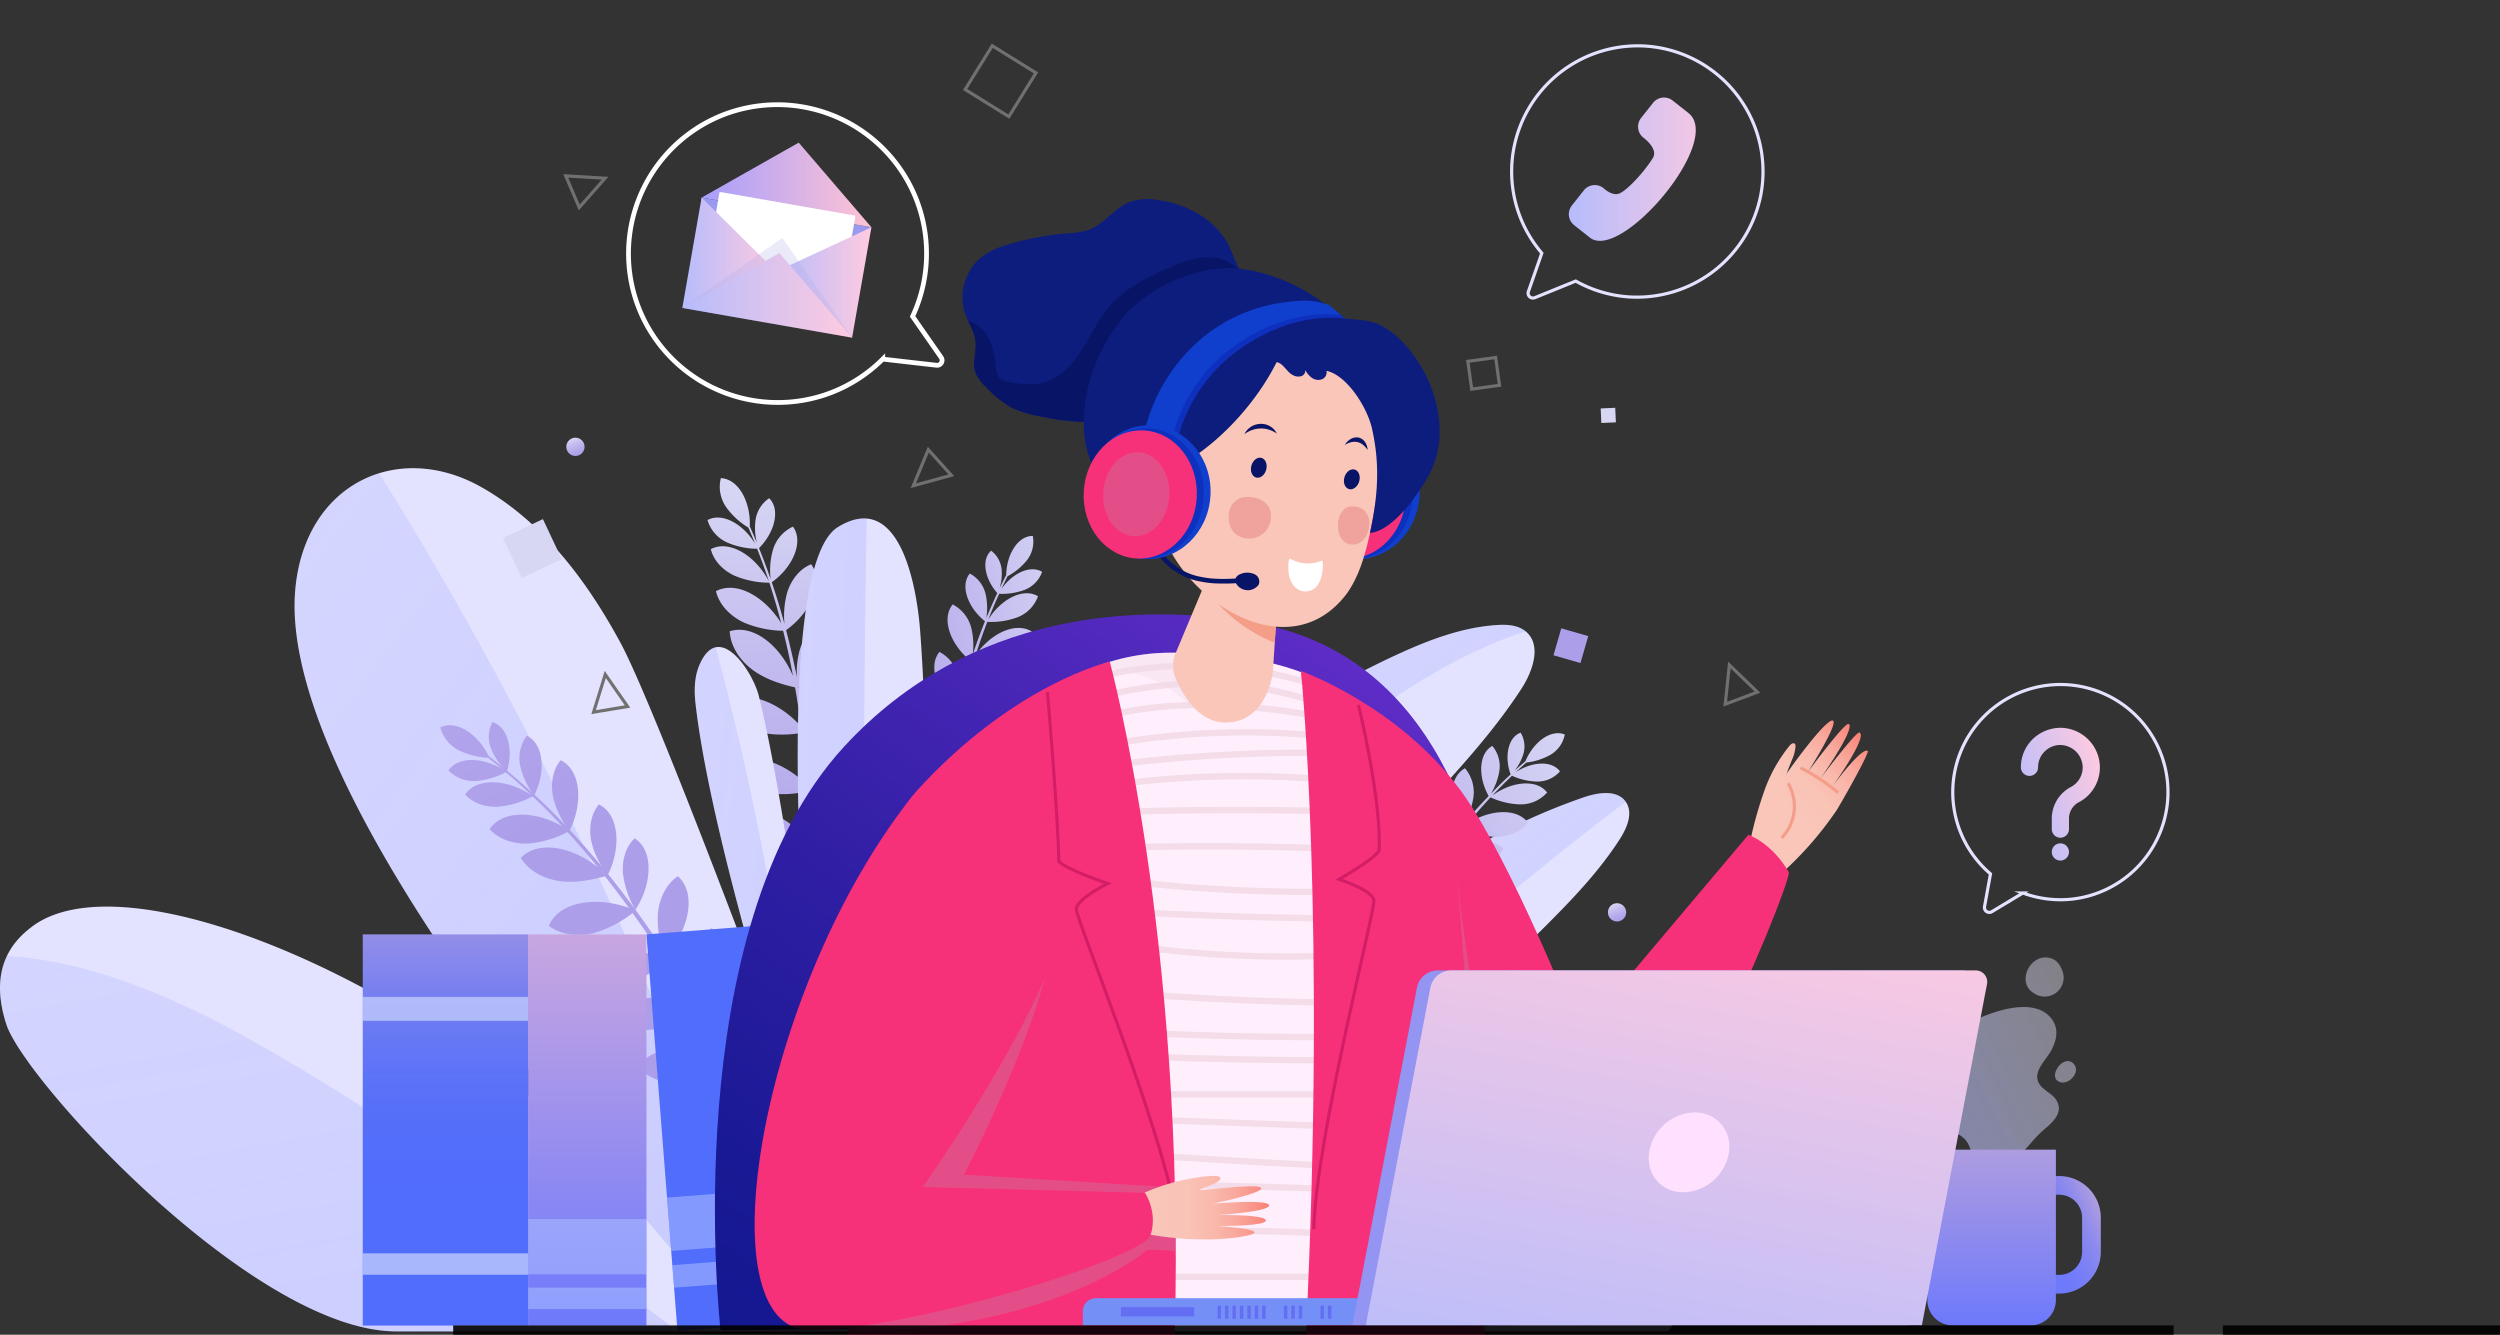 <svg xmlns="http://www.w3.org/2000/svg" xmlns:xlink="http://www.w3.org/1999/xlink" width="788.263" height="420.858" viewBox="0 0 788.263 420.858">
    <rect x="0" y="0" width="788.263" height="420.858" fill="#333333" stroke="none"/>
    <defs>
        <linearGradient id="linear-gradient" x1=".5" x2=".5" y1="1" gradientUnits="objectBoundingBox">
            <stop offset="0" stop-color="#ad9eea"/>
            <stop offset=".25" stop-color="#b3a6eb"/>
            <stop offset=".645" stop-color="#c3bcef"/>
            <stop offset="1" stop-color="#d7d7f4"/>
        </linearGradient>
        <linearGradient id="linear-gradient-2" x1=".898" x2=".044" y1=".997" y2=".022" gradientUnits="objectBoundingBox">
            <stop offset="0" stop-color="#5b6dff" stop-opacity=".2"/>
            <stop offset="1" stop-color="#5b6dff" stop-opacity=".102"/>
        </linearGradient>
        <linearGradient id="linear-gradient-3" x1="1.544" x2="-.388" y1=".896" y2=".037" xlink:href="#linear-gradient-2"/>
        <linearGradient id="linear-gradient-4" x1="2.231" x2="-.892" y1=".872" y2=".054" xlink:href="#linear-gradient-2"/>
        <linearGradient id="linear-gradient-5" x1=".894" x2=".02" y1=".792" y2=".171" xlink:href="#linear-gradient-2"/>
        <linearGradient id="linear-gradient-6" x1=".702" x2=".296" y1=".736" y2=".211" xlink:href="#linear-gradient-2"/>
        <linearGradient id="linear-gradient-7" x1=".624" x2=".326" y1=".7" y2=".24" xlink:href="#linear-gradient-2"/>
        <linearGradient id="linear-gradient-8" x1=".671" x2=".239" y1="1.207" y2="-.237" xlink:href="#linear-gradient-2"/>
        <linearGradient id="linear-gradient-9" x1=".427" x2="-.379" y1=".206" y2="-1.392" xlink:href="#linear-gradient"/>
        <linearGradient id="linear-gradient-10" x1="-.103" x2="1.077" y1=".917" y2=".061" xlink:href="#linear-gradient"/>
        <linearGradient id="linear-gradient-11" x1="-.098" x2="1.232" y1=".92" y2=".063" xlink:href="#linear-gradient"/>
        <linearGradient id="linear-gradient-12" x1="7.048" x2="6.022" y1="-.772" y2=".201" xlink:href="#linear-gradient"/>
        <linearGradient id="linear-gradient-13" x1="-4.116" x2="-5.141" y1="-49.828" y2="-48.855" xlink:href="#linear-gradient"/>
        <linearGradient id="linear-gradient-14" x1="28.024" x2="26.999" y1="62.822" y2="63.795" xlink:href="#linear-gradient"/>
        <linearGradient id="linear-gradient-15" x1=".688" x2=".312" y1=".963" y2=".037" xlink:href="#linear-gradient"/>
        <linearGradient id="linear-gradient-18" x2="1" y1=".5" y2=".5" gradientUnits="objectBoundingBox">
            <stop offset="0" stop-color="#b6bcfc"/>
            <stop offset="1" stop-color="#ffcae0"/>
        </linearGradient>
        <linearGradient id="linear-gradient-19" x1=".017" x2=".982" y1=".739" y2=".165" xlink:href="#linear-gradient-18"/>
        <linearGradient id="linear-gradient-20" x2="1" y1=".5" y2=".5" gradientUnits="objectBoundingBox">
            <stop offset="0" stop-color="#a79efc"/>
            <stop offset="1" stop-color="#ffc3d4"/>
        </linearGradient>
        <linearGradient id="linear-gradient-24" x1="4.557" x2="4.557" y1="-.057" y2="-1.04" gradientUnits="objectBoundingBox">
            <stop offset=".337" stop-color="#516dfc"/>
            <stop offset=".512" stop-color="#546efa"/>
            <stop offset=".669" stop-color="#5f74f7"/>
            <stop offset=".818" stop-color="#717df2"/>
            <stop offset=".963" stop-color="#8b8aea"/>
            <stop offset="1" stop-color="#938ee8"/>
        </linearGradient>
        <linearGradient id="linear-gradient-25" x1=".5" x2=".5" y1="1" gradientUnits="objectBoundingBox">
            <stop offset="0" stop-color="#6d79fc"/>
            <stop offset="1" stop-color="#c8a6e0"/>
        </linearGradient>
        <linearGradient id="linear-gradient-26" x1=".5" x2=".5" y1="1" y2="0" xlink:href="#linear-gradient-24"/>
        <linearGradient id="linear-gradient-27" x1=".103" x2=".927" y1="1.106" y2=".193" gradientUnits="objectBoundingBox">
            <stop offset="0" stop-color="#12178f"/>
            <stop offset=".194" stop-color="#1a1995"/>
            <stop offset=".502" stop-color="#311fa5"/>
            <stop offset=".881" stop-color="#552ac0"/>
            <stop offset="1" stop-color="#632eca"/>
        </linearGradient>
        <linearGradient id="linear-gradient-28" x1=".102" x2=".846" y1=".966" y2=".025" gradientUnits="objectBoundingBox">
            <stop offset=".393" stop-color="#f9c6b9"/>
            <stop offset=".575" stop-color="#f9c3b6"/>
            <stop offset=".706" stop-color="#f9b9ac"/>
            <stop offset=".822" stop-color="#f9a99d"/>
            <stop offset=".928" stop-color="#f99387"/>
            <stop offset="1" stop-color="#f98074"/>
        </linearGradient>
        <linearGradient id="linear-gradient-29" x1=".214" x2="1.421" y1=".851" y2=".05" xlink:href="#linear-gradient-28"/>
        <linearGradient id="linear-gradient-30" x2="1" y1=".5" y2=".5" gradientUnits="objectBoundingBox">
            <stop offset=".184" stop-color="#f9c6b9"/>
            <stop offset=".428" stop-color="#f9c3b6"/>
            <stop offset=".605" stop-color="#f9b9ac"/>
            <stop offset=".761" stop-color="#f9a99d"/>
            <stop offset=".903" stop-color="#f99387"/>
            <stop offset="1" stop-color="#f98074"/>
        </linearGradient>
        <linearGradient id="linear-gradient-31" x1="29.438" x2="31.456" y1="22.779" y2="23.649" gradientUnits="objectBoundingBox">
            <stop offset=".133" stop-color="#f9c6b9"/>
            <stop offset=".338" stop-color="#f9c1b4"/>
            <stop offset=".547" stop-color="#f9b5a8"/>
            <stop offset=".757" stop-color="#f9a194"/>
            <stop offset=".967" stop-color="#f98579"/>
            <stop offset="1" stop-color="#f98074"/>
        </linearGradient>
        <linearGradient id="linear-gradient-32" x1=".117" x2="1.083" y1=".837" y2=".17" gradientUnits="objectBoundingBox">
            <stop offset="0" stop-color="#babeff" stop-opacity=".6"/>
            <stop offset="1" stop-color="#f6f3ff" stop-opacity=".4"/>
        </linearGradient>
        <linearGradient id="linear-gradient-33" x1="-.189" x2=".887" y1=".87" y2=".13" gradientUnits="objectBoundingBox">
            <stop offset=".337" stop-color="#6d79fc"/>
            <stop offset=".513" stop-color="#707afa"/>
            <stop offset=".671" stop-color="#7b80f5"/>
            <stop offset=".822" stop-color="#8d8aed"/>
            <stop offset=".967" stop-color="#a798e2"/>
            <stop offset="1" stop-color="#ae9ce0"/>
        </linearGradient>
        <linearGradient id="linear-gradient-34" x1=".5" x2=".5" y1="1" gradientUnits="objectBoundingBox">
            <stop offset="0" stop-color="#6d79fc"/>
            <stop offset="1" stop-color="#ae9ce0"/>
        </linearGradient>
        <linearGradient id="linear-gradient-35" x1=".256" x2=".75" y1="1.259" y2="-.239" xlink:href="#linear-gradient-18"/>
        <clipPath id="clip-path">
            <path id="Path_1536" fill="none" d="M-544.135 919.952a51.216 51.216 0 0 0 4.367-7.063c6.276-12.388 6.869-26.869 5.861-40.719a196.813 196.813 0 0 0-9.232-46.884c-1.859-5.678-4.491-11.839-9.969-14.221-4.195-1.823-9.025-.938-13.465.161a166.666 166.666 0 0 0-50.627 21.966c13.875-26.536 41.537-43.241 57.745-68.419 2.293-3.563 4.328-8.322 1.906-11.8-2.729-3.914-8.695-2.974-13.211-1.434a192.822 192.822 0 0 0-96.694 73.9c9.95-43.551 52.633-70.635 76.983-108.088 3.621-5.571 6.5-13.835 1.4-18.09-2.494-2.081-6.041-2.246-9.282-2.024-11.148.762-21.783 4.888-31.921 9.587a273.819 273.819 0 0 0-96.37 74.732c6.6-18.841 24.878-31.46 32.782-49.794 2.007-4.656 2.785-11.137-1.5-13.854-2.562-1.625-5.889-1.112-8.836-.389-39.773 9.751-72.542 79.85-72.542 79.85s-.87-67.148-3.333-98.7c-.991-12.715-6.127-44.522-25.925-32.3-21.04 12.993-9.477 144.747-9.477 144.747s-8.032-62.105-15.474-91.66c-1.878-7.46-12.593-24.068-18.733-9.521-1.586 3.761-1.639 8.012-1.183 12.062 3.966 35.316 22.205 95.089 22.205 95.089s-35.378-94.9-45.912-114.349-24.387-37.913-43.6-48.868c-26.484-15.1-56-1.273-58.907 32.331-5.913 68.412 115.87 204.9 140.516 229.736-60.654-89.862-188.693-150.395-223.685-123.479-4.962 3.816-13.928 12.226-7.915 30.714 5.814 17.878 78.208 96.777 122.961 96.777z" transform="translate(1070.168 -647.789)"/>
        </clipPath>
        <style>
            .cls-15,.cls-20,.cls-36,.cls-40,.cls-43{fill:none}.cls-29,.cls-32,.cls-42{mix-blend-mode:multiply;isolation:isolate}.cls-15{stroke:#707070}.cls-15,.cls-20,.cls-36,.cls-40,.cls-43{stroke-miterlimit:10}.cls-19{fill:url(#linear-gradient-15)}.cls-20{stroke:#e4e3ff}.cls-21{fill:url(#linear-gradient-18)}.cls-26{fill:#fff}.cls-29{fill:#abbdff;opacity:.55}.cls-32{fill:#c5cffc;opacity:.75}.cls-36{stroke:#f4dce9;stroke-width:2px}.cls-40{stroke:#f49e87}.cls-41{fill:#f73179}.cls-42{fill:#cc729b;opacity:.45}.cls-43{stroke:#d31e67}.cls-45{fill:#103fcd}.cls-46{fill:#0d30bf}.cls-47{fill:#0d1d7d}.cls-48{fill:#081466}.cls-49{fill:#f9c6b9}.cls-52{fill:#efa39c}.cls-60{fill:#646ef2}
        </style>
    </defs>
    <g id="Group_290" transform="translate(1070.168 -547.693)">
        <g id="Group_240" transform="translate(-1070.168 695.328)">
            <path id="Path_1527" fill="url(#linear-gradient)" d="M-866.665 765.889c-5.37.547-10.077 4.177-13.021 8.7a34.434 34.434 0 0 0-4.36 10.739c-.1-6.246-.271-12.515-.56-18.785 10.415-3.732 17.89-12.85 15.145-20.289-4.608.469-8.646 3.584-11.173 7.466a31.411 31.411 0 0 0-4.078 10.7c-.292-5.827-.682-11.655-1.2-17.468 10.263-3.8 17.577-12.81 14.857-20.182-4.608.469-8.646 3.584-11.173 7.466a30.58 30.58 0 0 0-3.937 10.05q-.7-7.294-1.7-14.543c8.673-4.684 13.988-13.847 10.471-19.951-3.9 1.084-6.919 4.361-8.522 8.078a29.934 29.934 0 0 0-1.984 11.63q-.96-6.881-2.227-13.695c7.889-5.649 11.994-15.158 7.875-20.758-3.755 1.51-6.391 5.1-7.571 8.975a25.875 25.875 0 0 0-.907 8.667q-1.487-7.485-3.41-14.85c7.906-5.647 12.024-15.171 7.9-20.777-3.755 1.51-6.391 5.1-7.571 8.975a27.254 27.254 0 0 0-.839 9.86q-1.8-6.639-4.01-13.155c6.683-4.761 10.167-12.807 6.684-17.54a11.66 11.66 0 0 0-6.385 7.569 23.87 23.87 0 0 0-.665 8.928q-1.7-4.907-3.652-9.727c4.97-4.95 6.789-12.216 3.2-15.729a9.981 9.981 0 0 0-4.35 7.283 19.275 19.275 0 0 0 .47 6.774c-.72-1.732-1.459-3.457-2.233-5.173.322-7.74-3.565-14.977-9.122-15.22a11.208 11.208 0 0 0 1.82 9.35 23.852 23.852 0 0 0 6.864 6.257c.74 1.692 1.447 3.391 2.133 5.093-3.774-6.243-10.353-9.972-15.022-7.49a11.207 11.207 0 0 0 6.313 7.133 24.217 24.217 0 0 0 9.329 1.926q2 5.084 3.7 10.233c-4.227-8.1-12.516-13.186-18.3-10.112.9 3.724 3.9 6.686 7.367 8.323a28.558 28.558 0 0 0 11.091 2.26c1.385 4.227 2.621 8.487 3.738 12.771-5.233-8.469-14.2-13.49-20.581-10.1 1.063 4.406 4.615 7.909 8.712 9.845a32.85 32.85 0 0 0 12.475 2.637q1.761 7.064 3.1 14.217c-4.162-9.711-12.6-16.4-19.953-14.049.291 4.979 3.453 9.469 7.513 12.369 3.863 2.76 8.471 4.255 13.1 5.325q1.075 6.148 1.9 12.344c-7.493-8.4-18.612-12.136-24.907-6.979 2.1 4.525 6.692 7.538 11.532 8.743a35.594 35.594 0 0 0 13.63.209q1.057 8.263 1.761 16.59c-7.962-8.084-19.385-11.277-25.422-5.736 2.351 4.4 7.1 7.151 12.006 8.08a35.487 35.487 0 0 0 13.567-.546c.469 5.683.839 11.382 1.145 17.087-6.838-9.3-17.974-14.14-24.769-9.35 1.768 4.665 6.131 8 10.873 9.552 4.47 1.462 9.267 1.519 13.966 1.164.341 6.587.6 13.184.829 19.776-6.236-10.828-17.633-17.379-25.518-13.041 1.341 5.229 5.631 9.342 10.546 11.578 4.676 2.13 9.879 2.761 15.022 2.937.234 6.867.444 13.727.683 20.566a.236.236 0 0 0 .472 0c.053-6.444.063-12.937 0-19.457 11.972-4.418 20.498-14.929 17.333-23.523z" transform="translate(1142.001 -646.783)"/>
            <g id="Group_239">
                <path id="Path_1528" fill="#e4e3ff" d="M-544.135 919.952a51.216 51.216 0 0 0 4.367-7.063c6.276-12.388 6.869-26.869 5.861-40.719a196.813 196.813 0 0 0-9.232-46.884c-1.859-5.678-4.491-11.839-9.969-14.221-4.195-1.823-9.025-.938-13.465.161a166.666 166.666 0 0 0-50.627 21.966c13.875-26.536 41.537-43.241 57.745-68.419 2.293-3.563 4.328-8.322 1.906-11.8-2.729-3.914-8.695-2.974-13.211-1.434a192.822 192.822 0 0 0-96.694 73.9c9.95-43.551 52.633-70.635 76.983-108.088 3.621-5.571 6.5-13.835 1.4-18.09-2.494-2.081-6.041-2.246-9.282-2.024-11.148.762-21.783 4.888-31.921 9.587a273.819 273.819 0 0 0-96.37 74.732c6.6-18.841 24.878-31.46 32.782-49.794 2.007-4.656 2.785-11.137-1.5-13.854-2.562-1.625-5.889-1.112-8.836-.389-39.773 9.751-72.542 79.85-72.542 79.85s-.87-67.148-3.333-98.7c-.991-12.715-6.127-44.522-25.925-32.3-21.04 12.993-9.477 144.747-9.477 144.747s-8.032-62.105-15.474-91.66c-1.878-7.46-12.593-24.068-18.733-9.521-1.586 3.761-1.639 8.012-1.183 12.062 3.966 35.316 22.205 95.089 22.205 95.089s-35.378-94.9-45.912-114.349-24.387-37.913-43.6-48.868c-26.484-15.1-56-1.273-58.907 32.331-5.913 68.412 115.87 204.9 140.516 229.736-60.654-89.862-188.693-150.395-223.685-123.479-4.962 3.816-13.928 12.226-7.915 30.714 5.814 17.878 78.208 96.777 122.961 96.777z" transform="translate(1070.168 -647.789)"/>
                <g id="Group_238">
                    <g id="Group_237" clip-path="url(#clip-path)">
                        <g id="Group_236" transform="translate(-35.508 -9.964)">
                            <path id="Path_1529" d="M-859.5 923.161h13.456c-9.845-24.7-23.975-63.411-43.59-108.827-44.68-103.448-92.166-173.3-92.166-173.3-11.434 5.62-35.835 26.593-38.289 43.658-7.459 51.852 160.589 238.469 160.589 238.469z" transform="translate(1129.345 -641.033)" style="mix-blend-mode:multiply;isolation:isolate" fill="url(#linear-gradient-2)"/>
                            <path id="Path_1530" fill="url(#linear-gradient-3)" d="M-912.141 685.564a918.444 918.444 0 0 1 24.857 127.058c8.692 70.163 11.456 90.461 11.456 90.461l-20.724-107.319-31.648-106.027z" transform="translate(1173.103 -619.883)"/>
                            <path id="Path_1531" fill="url(#linear-gradient-4)" d="M-875.342 658.064s-4.239 223.721 6.081 257.008-11.22-.707-11.22-.707l-13.894-113.83-10.628-138z" transform="translate(1184.119 -632.944)"/>
                            <path id="Path_1532" fill="url(#linear-gradient-5)" d="M-786.268 707.4s-34.909 25.66-53.027 64.085c-37.459 79.445-38.7 139.031-38.7 139.031s-5.031-61.933 10.64-127.68 77.1-112.927 77.1-112.927z" transform="translate(1196.582 -627.318)"/>
                            <path id="Path_1533" fill="url(#linear-gradient-6)" d="M-848.113 912.156s12.451-65.88 40.915-114.536c51.534-88.092 118.8-106.154 118.8-106.154s31.726-34.791-2.087-25.769-117.052 74.246-135.485 108.064c-26.121 47.927-42.4 109.308-31.776 143.121s9.633-4.726 9.633-4.726z" transform="translate(1204.999 -630.029)"/>
                            <path id="Path_1534" fill="url(#linear-gradient-7)" d="M-827.792 893.784s41.869-71.462 82.191-107.746 72.94-60.3 72.94-60.3 6.652-20.589-1.3-20.589-34.481 11.786-34.481 11.786l-60.633 54.583-13.491 26.682s-30.994 46.185-45.226 95.584z" transform="translate(1220.789 -610.584)"/>
                            <path id="Path_1535" fill="url(#linear-gradient-8)" d="M-1094.242 760.615s30.614-26.94 107.687 14.182 182.114 127.889 182.114 127.889l-172.947 9.59-84.086-46.642z" transform="translate(1094.242 -588.354)"/>
                        </g>
                    </g>
                </g>
            </g>
            <path id="Path_1537" fill="url(#linear-gradient-9)" d="M-882.808 811.931c8.44-9.571 10.962-22.87 4.094-28.934-4.469 3.031-6.89 8.459-7.333 13.839a34.42 34.42 0 0 0 1.258 11.525q-4.573-8.182-9.406-16.275c7.4-8.227 9.649-19.8 3.7-25.046-3.833 2.6-5.91 7.258-6.292 11.875a31.359 31.359 0 0 0 1.485 11.348q-4.531-7.487-9.341-14.805c7.232-8.211 9.391-19.614 3.5-24.813-3.835 2.6-5.911 7.258-6.294 11.875a30.587 30.587 0 0 0 1.3 10.7q-4.075-6.084-8.386-11.988c5.407-8.236 5.737-18.82-.254-22.524-2.919 2.8-4.021 7.122-3.668 11.153A29.824 29.824 0 0 0-914.69 761q-4.1-5.584-8.432-10.966c4.26-8.714 3.36-19.027-2.922-22-2.589 3.111-3.2 7.524-2.406 11.493a25.759 25.759 0 0 0 3.288 8.012q-4.847-5.861-10.018-11.416c4.274-8.72 3.379-19.052-2.909-22.028-2.589 3.111-3.2 7.524-2.406 11.493a27.264 27.264 0 0 0 3.916 9.04q-4.724-4.974-9.745-9.649c3.62-7.358 2.869-16.089-2.441-18.6a11.66 11.66 0 0 0-2.028 9.693 23.771 23.771 0 0 0 3.633 8.149q-3.812-3.5-7.813-6.81c2.025-6.714.178-13.971-4.651-15.357a9.984 9.984 0 0 0-.372 8.475 19.225 19.225 0 0 0 3.627 5.733c-1.457-1.181-2.926-2.35-4.422-3.491-3.389-6.965-10.242-11.488-15.249-9.065a11.214 11.214 0 0 0 6.04 7.36 23.878 23.878 0 0 0 9.021 2.258q2.177 1.7 4.285 3.463c-6.285-3.705-13.845-3.866-16.777.534a11.213 11.213 0 0 0 8.941 3.285 24.2 24.2 0 0 0 9.125-2.732q4.173 3.529 8.117 7.255c-7.562-5.125-17.277-5.673-20.91-.221 2.559 2.851 6.608 4.034 10.434 3.832a28.559 28.559 0 0 0 10.838-3.276q4.836 4.6 9.353 9.472c-8.625-4.975-18.9-5.14-22.912.876 3.027 3.373 7.814 4.771 12.339 4.532a32.818 32.818 0 0 0 12.235-3.6q4.9 5.385 9.476 11.049c-8.271-6.577-18.878-8.466-24.235-2.9 2.62 4.246 7.534 6.7 12.482 7.324 4.711.6 9.478-.274 14.065-1.532q3.863 4.9 7.53 9.966c-10.58-3.838-22.143-1.854-25.239 5.673 4 2.987 9.468 3.46 14.3 2.224a35.586 35.586 0 0 0 12.1-6.282q4.852 6.772 9.422 13.769c-10.844-3.341-22.418-.73-25.1 7.012 4.158 2.758 9.646 2.923 14.4 1.416a35.488 35.488 0 0 0 11.684-6.917q4.661 7.17 9.115 14.5c-10.432-4.941-22.533-3.922-26.242 3.519 3.771 3.269 9.195 4.134 14.1 3.249 4.63-.835 8.881-3.059 12.848-5.6q5.139 8.458 10.114 17.018c-10.627-6.574-23.77-6.934-28.654.625 3.662 3.966 9.391 5.55 14.777 5.189 5.125-.344 10.007-2.258 14.618-4.544q5.2 8.912 10.369 17.8c.155.266.534 0 .394-.263q-4.513-8.539-9.221-17.108z" transform="translate(1114.873 -622.02)"/>
            <path id="Path_1538" fill="url(#linear-gradient-10)" d="M-725 716.738q1.622-1.518 3.294-3a20.03 20.03 0 0 0 7.4-2.328 9.466 9.466 0 0 0 4.723-6.506c-4.344-1.8-9.9 2.364-12.41 8.412-1.139.979-2.289 1.947-3.4 2.956a16.027 16.027 0 0 0 2.625-4.824 8.433 8.433 0 0 0-.733-7.124c-4 1.407-5.195 7.6-3.165 13.155q-3.188 2.964-6.211 6.089a19.972 19.972 0 0 0 2.628-6.994 9.832 9.832 0 0 0-2.189-8.068c-4.347 2.381-4.55 9.77-1.14 15.791-2.611 2.721-5.158 5.5-7.6 8.378a22.65 22.65 0 0 0 2.721-7.571 11.673 11.673 0 0 0-2.6-9.565c-5.14 2.814-5.394 11.531-1.388 18.66q-3.985 4.794-7.686 9.835a21.343 21.343 0 0 0 2.208-6.587 11.666 11.666 0 0 0-2.594-9.565c-5.128 2.807-5.391 11.493-1.413 18.611-2.187 3.052-4.291 6.168-6.344 9.325a24.552 24.552 0 0 0 2.429-9.162 11.661 11.661 0 0 0-3.643-9.217c-4.849 3.406-4.066 12.261.856 18.928q-3.277 5.064-6.359 10.264a25.441 25.441 0 0 0 .494-8.764c-.55-3.872-2.531-7.693-5.891-9.695-4.69 4.658-2.336 14.114 4.117 20.673q-3.622 6.246-7 12.631a26 26 0 0 0 .608-9.267c-.55-3.872-2.531-7.695-5.889-9.695-4.735 4.7-2.3 14.289 4.294 20.854q-3.62 6.934-7 13.952a28.712 28.712 0 0 0 .435-9.479c-.64-4.512-2.948-8.966-6.864-11.3-5.472 5.434-2.718 16.471 4.819 24.117q-3.547 7.462-6.9 14.916c-.122.271.267.512.409.237 2.646-5.147 5.268-10.325 7.909-15.5a33.036 33.036 0 0 0 12.46 3.072c4.558.038 9.305-1.58 12.195-5.1-4.459-6.089-15.4-5.19-24.009.77q3.761-7.356 7.617-14.662a30.305 30.305 0 0 0 11 4.028c4.18.5 8.708-.5 11.723-3.435-3.466-6.041-13.587-6.348-22.093-1.777q3.359-6.294 6.87-12.487a29.775 29.775 0 0 0 10.089 5.177c4.083 1.036 8.7.625 12.068-1.9-2.628-6.348-12.394-8-21.319-4.739q3.476-6.044 7.174-11.934a29.849 29.849 0 0 0 10.409 4.631c4.134.8 8.721.133 11.941-2.581-2.96-6.148-12.686-7.269-21.366-3.6q2.81-4.4 5.782-8.676a30.46 30.46 0 0 0 11.816.572c4.14-.773 8.159-3.081 10.156-6.789-4.7-4.344-13.322-2.385-19.924 3.323q3.454-4.807 7.168-9.422a27.6 27.6 0 0 0 10.4 2.392c3.824-.024 7.791-1.438 10.174-4.429-3.636-4.819-12.134-4.237-19.114.242q3.5-4.228 7.245-8.264a24.036 24.036 0 0 0 9.226 2.2 11.043 11.043 0 0 0 8.6-3.745c-3.271-4.336-11.2-3.5-17.28.976q3.009-3.195 6.208-6.248a20.362 20.362 0 0 0 7.77 1.827 9.461 9.461 0 0 0 7.372-3.209c-2.633-3.524-8.841-3.078-13.908.214z" transform="translate(1202.967 -620.938)"/>
            <path id="Path_1539" fill="url(#linear-gradient-11)" d="M-839.348 687.959a11.043 11.043 0 0 0 6.589-6.682c-4.649-2.8-11.693.92-15.668 7.338q1.6-4.084 3.432-8.108a20.357 20.357 0 0 0 7.888-1.195 9.463 9.463 0 0 0 5.646-5.724c-3.764-2.27-9.357.453-12.838 5.392q.94-2.009 1.938-4a19.991 19.991 0 0 0 6-4.916 9.464 9.464 0 0 0 1.96-7.8c-4.674-.049-8.267 5.816-8.382 12.317-.7 1.357-1.384 2.726-2.049 4.1a15.955 15.955 0 0 0 .634-5.434 8.433 8.433 0 0 0-3.333-6.338c-3.18 2.791-1.993 8.969 1.945 13.366q-1.834 3.9-3.465 7.875a19.841 19.841 0 0 0-.18-7.36 9.839 9.839 0 0 0-5.036-6.67c-3.143 3.82-.594 10.733 4.792 15.052q-2.115 5.255-3.9 10.634a22.611 22.611 0 0 0-.3-8.041 11.666 11.666 0 0 0-5.972-7.91c-3.721 4.525-.711 12.705 5.658 17.828q-1.9 5.9-3.456 11.926a21.278 21.278 0 0 0-.411-6.866 11.666 11.666 0 0 0-5.972-7.91c-3.714 4.516-.723 12.671 5.621 17.8q-1.323 5.4-2.407 10.87a24.327 24.327 0 0 0-1.164-9.26 11.667 11.667 0 0 0-6.814-7.2c-3.23 4.965.789 12.882 7.829 17.236q-1.155 5.918-2.062 11.9a25.386 25.386 0 0 0-2.805-8.307c-1.953-3.388-5.215-6.2-9.078-6.8-2.616 6.065 3.081 13.957 11.5 17.643q-1.033 7.133-1.773 14.3a26.006 26.006 0 0 0-2.885-8.795c-1.953-3.388-5.214-6.2-9.077-6.8-2.641 6.121 3.186 14.1 11.736 17.746q-.774 7.759-1.291 15.512a28.688 28.688 0 0 0-3.118-8.909c-2.276-3.948-6.077-7.223-10.58-7.929-3.053 7.081 3.612 16.3 13.453 20.584q-.513 8.265-.842 16.447c-.013.308.444.3.472 0 .537-5.752 1.041-11.521 1.563-17.292a33.026 33.026 0 0 0 12.708-1.792c4.243-1.662 8.047-4.932 9.416-9.279-6.407-3.99-16.23.922-22 9.661.5-5.487 1.022-10.974 1.606-16.447a30.356 30.356 0 0 0 11.711-.36c4.068-1.091 7.9-3.705 9.6-7.556-5.468-4.316-14.975-.829-21.167 6.583q.772-7.093 1.724-14.149a29.767 29.767 0 0 0 11.292 1.047c4.174-.56 8.307-2.662 10.488-6.264-4.8-4.911-14.482-2.805-21.549 3.546q.973-6.905 2.212-13.748a29.869 29.869 0 0 0 11.385.42c4.136-.8 8.143-3.125 10.12-6.845-5.037-4.6-14.481-2.018-21.171 4.617q.971-5.126 2.134-10.205a30.5 30.5 0 0 0 11.178-3.87c3.553-2.26 6.423-5.9 6.9-10.084-5.982-2.279-13.249 2.748-17.249 10.5q1.414-5.748 3.142-11.413a27.575 27.575 0 0 0 10.544-1.656c3.541-1.445 6.695-4.236 7.792-7.9-5.168-3.116-12.836.587-17.645 7.341 1.112-3.482 2.319-6.94 3.645-10.364a24 24 0 0 0 9.386-1.403z" transform="translate(1160.042 -640.915)"/>
        </g>
        <g id="Group_241" transform="translate(-919.037 547.693)">
            <path id="Path_1540" d="M-700.053 689.853l-1.3 12.362 10.155-3.81z" class="cls-15" transform="translate(1094.2 -480.177)"/>
            <path id="Path_1541" d="M-874.925 655.187l11.985-3.3-7.254-8.063z" class="cls-15" transform="translate(1011.765 -502.037)"/>
            <path id="Path_1542" d="M-939.593 691.876l-3.675 11.875 10.7-1.768z" class="cls-15" transform="translate(979.307 -479.216)"/>
            <path id="Path_1543" d="M-936.82 586.025l-12.409-.736 4.27 9.97z" class="cls-15" transform="translate(976.475 -529.838)"/>
            <path id="Rectangle_521" d="M0 0H16.224V16.224H0z" class="cls-15" transform="rotate(31.813 55.547 290.97)"/>
            <path id="Rectangle_522" fill="url(#linear-gradient-12)" d="M0 0H4.591V4.591H0z" transform="rotate(-2.56 3058.65 -7847.622)"/>
            <path id="Rectangle_523" fill="url(#linear-gradient-13)" d="M0 0H13.964V13.964H0z" transform="rotate(-25.182 383.408 68.2)"/>
            <path id="Rectangle_524" fill="url(#linear-gradient-14)" d="M0 0H8.85V8.85H0z" transform="rotate(16.117 -529.073 1303.828)"/>
            <path id="Rectangle_525" d="M0 0H8.85V8.85H0z" class="cls-15" transform="rotate(-7.861 984.927 -2211.273)"/>
            <circle id="Ellipse_45" cx="2.883" cy="2.883" r="2.883" class="cls-19" transform="translate(27.425 138.004)"/>
            <circle id="Ellipse_46" cx="2.883" cy="2.883" r="2.883" class="cls-19"/>
            <circle id="Ellipse_47" cx="2.883" cy="2.883" r="2.883" class="cls-19" transform="translate(355.848 284.784)"/>
        </g>
        <g id="Group_248" transform="translate(-872.003 562.131)">
            <g id="Group_242" transform="translate(278.465)">
                <path id="Path_1544" d="M-704.427 557.6a39.793 39.793 0 0 0-41.75 31.431 39.531 39.531 0 0 0 8.676 33.825l-4.237 12.12a1.534 1.534 0 0 0 2.025 1.928l12.907-5.238a39.662 39.662 0 0 0 16.375 4.965 39.8 39.8 0 0 0 41.962-32.043 39.632 39.632 0 0 0-35.958-46.988z" class="cls-20" transform="translate(747.015 -557.482)"/>
                <path id="Path_1545" d="M-728.152 612.709l-4.962-3.923a4.415 4.415 0 0 1-.724-6.2l3.77-4.766a4.414 4.414 0 0 1 6.2-.724s2.773 2.73 5.13 1.645c2.683-1.233 7.87-6.984 10.443-11.139 1.81-2.925-2.994-6.411-2.994-6.411a4.415 4.415 0 0 1-.724-6.2l3.77-4.766a4.414 4.414 0 0 1 6.2-.724l4.96 3.923c11.183 8.841-21.327 46.99-31.069 39.285z" class="cls-21" transform="translate(752.822 -552.227)"/>
            </g>
            <g id="Group_243" transform="translate(417.557 201.399)">
                <path id="Path_1546" d="M-622.321 694.209a34.018 34.018 0 0 0-30.233 30.438 33.86 33.86 0 0 0 11.732 29.087l-1.879 10.335a1.534 1.534 0 0 0 2.3 1.589l9.8-5.9a34.025 34.025 0 0 0 15.746 1.9 34.021 34.021 0 0 0 29.826-30.306 33.936 33.936 0 0 0-37.292-37.143z" class="cls-20" transform="translate(652.711 -694.03)"/>
                <path id="Path_1547" fill="url(#linear-gradient-19)" d="M-625.7 737.938a2.712 2.712 0 0 1-2.712-2.711v-3.175A11.279 11.279 0 0 1-622.5 722a7 7 0 0 0 3.833-6.367 7.164 7.164 0 0 0-6.933-6.933h-.1a6.972 6.972 0 0 0-4.935 2.026 6.977 6.977 0 0 0-2.094 5.006 2.712 2.712 0 0 1-2.711 2.711 2.712 2.712 0 0 1-2.712-2.711 12.361 12.361 0 0 1 3.711-8.867 12.718 12.718 0 0 1 8.919-3.586 12.541 12.541 0 0 1 12.279 12.279 12.392 12.392 0 0 1-6.786 11.267 5.818 5.818 0 0 0-2.956 5.223v3.175a2.712 2.712 0 0 1-2.715 2.715zm0 1.773a2.711 2.711 0 0 0-2.711 2.712 2.711 2.711 0 0 0 2.711 2.711 2.711 2.711 0 0 0 2.712-2.711 2.712 2.712 0 0 0-2.712-2.712z" transform="translate(659.624 -689.635)"/>
            </g>
            <g id="Group_247" transform="translate(0 18.552)">
                <g id="Group_244">
                    <path id="Path_1548" fill="none" stroke="#fff" stroke-miterlimit="10" stroke-width="1.5px" d="M-905.491 573.1a47.147 47.147 0 0 1 57.816 21.244 46.881 46.881 0 0 1 1.441 42.493l9.022 12.96a1.562 1.562 0 0 1-1.459 2.444l-16.974-1.938a47.04 47.04 0 0 1-17.164 10.9 47.152 47.152 0 0 1-57.455-22.036 46.988 46.988 0 0 1 24.773-66.067z" transform="translate(935.813 -570.061)"/>
                </g>
                <g id="Group_246" transform="translate(16.968 11.983)">
                    <g id="Group_245">
                        <path id="Path_1549" fill="#9999ef" d="M-876.437 630.987l-44.2-8.351.665-32.7 53.54 9.364z" transform="translate(926.055 -572.606)"/>
                        <path id="Path_1550" fill="url(#linear-gradient-20)" d="M-866.641 604.876l-53.54-9.364 30.619-17.327z" transform="translate(926.269 -578.185)"/>
                        <path id="Rectangle_526" d="M0 0H43.511V36.754H0z" class="cls-26" transform="rotate(9.921 -83.604 75.484)"/>
                        <path id="Path_1551" d="M-918.221 589.933l-6.088 34.809 29.6-11.493z" class="cls-21" transform="translate(924.309 -572.606)"/>
                        <path id="Path_1552" d="M-874.212 596.282l-6.088 34.808-23.941-20.857z" class="cls-21" transform="translate(933.84 -569.59)"/>
                        <path id="Path_1553" d="M-870.769 630.014l-53.54-9.364 31.528-22.1z" transform="translate(924.309 -568.514)" style="mix-blend-mode:multiply;isolation:isolate" fill="#adadea" opacity="0.25"/>
                        <path id="Path_1554" d="M-870.769 628.476l-53.54-9.364 30.619-17.327z" class="cls-21" transform="translate(924.309 -566.977)"/>
                    </g>
                </g>
            </g>
        </g>
        <g id="Group_252" transform="translate(-955.788 838.959)">
            <g id="Group_249" transform="translate(89.449)">
                <path id="Rectangle_527" fill="url(#linear-gradient-24)" d="M0 0H42.983V125.428H0z" transform="rotate(-4.472 42.924 1.676)"/>
                <path id="Rectangle_528" d="M0 0H42.983V16.874H0z" class="cls-29" transform="rotate(-4.472 1108.908 -39.95)"/>
                <path id="Rectangle_529" d="M0 0H42.983V7.125H0z" class="cls-29" transform="rotate(-4.472 1382.616 -50.643)"/>
            </g>
            <g id="Group_250" transform="translate(52.129 3.352)">
                <path id="Rectangle_530" fill="url(#linear-gradient-25)" d="M0 0H37.32V123.342H0z"/>
                <path id="Rectangle_531" d="M0 0H37.32V17.431H0z" class="cls-29" transform="translate(0 89.738)"/>
                <path id="Rectangle_532" d="M0 0H37.32V6.756H0z" class="cls-29" transform="translate(0 111.38)"/>
            </g>
            <g id="Group_251" transform="translate(0 3.352)">
                <path id="Rectangle_533" fill="url(#linear-gradient-26)" d="M0 0H52.129V123.342H0z"/>
                <path id="Rectangle_534" d="M0 0H52.129V7.539H0z" class="cls-32" transform="translate(0 19.709)"/>
                <path id="Rectangle_535" d="M0 0H52.129V6.756H0z" class="cls-32" transform="translate(0 100.559)"/>
            </g>
        </g>
        <g id="Group_270" transform="translate(-844.752 610.468)">
            <path id="Path_1555" fill="url(#linear-gradient-27)" d="M-915.569 904.7s-14.417-126.113 39.089-184.1c39.455-42.759 93.259-45.452 129.833-38.813 110.185 20 73.511 221.489 73.511 221.489" transform="translate(917.337 -548.089)"/>
            <g id="Group_260" transform="translate(12.531 143.016)">
                <g id="Group_254" transform="translate(40.353)">
                    <path id="Path_1556" fill="#ffeefc" d="M-714.037 724.315c-7.742-14.038-23.909-37.73-77.256-37.084-47.767.578-73.3 51.346-78.257 61.152-.579 1.146-.869 1.785-.869 1.785l-11.062 150.643h178.1s-2.919-162.457-10.656-176.496z" transform="translate(881.481 -687.218)"/>
                    <g id="Group_253" transform="translate(46.092 4.125)" style="mix-blend-mode:multiply;isolation:isolate">
                        <path id="Path_1557" d="M-843.831 702c37.109-12.923 69.8-10.794 104.412 7.8" class="cls-36" transform="translate(853.271 -688.222)"/>
                        <path id="Path_1558" d="M-842.728 706.263c16.62-6.861 34.993-8.617 52.944-7.6s35.633 4.69 53.235 8.359" class="cls-36" transform="translate(853.794 -686.036)"/>
                        <path id="Path_1559" d="M-847.721 713a243.126 243.126 0 0 1 112.858-3.934" class="cls-36" transform="translate(851.423 -683.257)"/>
                        <path id="Path_1560" d="M-842.235 714.53a487.761 487.761 0 0 1 76.148-5.917c13.453.012 27.27.658 39.62 6" class="cls-36" transform="translate(854.029 -681.182)"/>
                        <path id="Path_1561" d="M-846.779 719.957a312.16 312.16 0 0 1 119.406-1.14" class="cls-36" transform="translate(851.87 -678.809)"/>
                        <path id="Path_1562" d="M-848.238 722.558a1146.833 1146.833 0 0 1 127.638.142" class="cls-36" transform="translate(851.178 -675.369)"/>
                        <path id="Path_1563" d="M-840.23 729.428a1046.081 1046.081 0 0 1 113.554 1.67" class="cls-36" transform="translate(854.981 -671.686)"/>
                        <path id="Path_1564" d="M-839.248 734.769a506.4 506.4 0 0 0 121 3.021" class="cls-36" transform="translate(855.447 -668.76)"/>
                        <path id="Path_1565" d="M-838.226 742.078q55.228 3.562 110.62 2.833" class="cls-36" transform="translate(855.933 -665.289)"/>
                        <path id="Path_1566" d="M-841.243 747.71A351.816 351.816 0 0 0-725.382 751" class="cls-36" transform="translate(854.5 -662.614)"/>
                        <path id="Path_1567" d="M-837.25 759.362q49.293 4.372 98.849 4.052" class="cls-36" transform="translate(856.396 -657.08)"/>
                        <path id="Path_1568" d="M-843.751 767.44a1146.784 1146.784 0 0 0 116.544 2.322" class="cls-36" transform="translate(853.309 -653.243)"/>
                        <path id="Path_1569" d="M-849.745 772.392q65.18 3.925 130.538 2.568" class="cls-36" transform="translate(850.462 -650.891)"/>
                        <path id="Path_1570" d="M-839.731 781.648H-721" class="cls-36" transform="translate(855.218 -646.495)"/>
                        <path id="Path_1571" d="M-850.231 786.173l129.789 4.562" class="cls-36" transform="translate(850.231 -644.346)"/>
                        <path id="Path_1572" d="M-841.718 793.476q62.965 4.726 126.089 6.851" class="cls-36" transform="translate(854.274 -640.878)"/>
                        <path id="Path_1573" d="M-847.731 800.693q64.215.115 128.371 3.33" class="cls-36" transform="translate(851.418 -637.45)"/>
                        <path id="Path_1574" d="M-838.226 812.843a548.247 548.247 0 0 1 109.844 1.668" class="cls-36" transform="translate(855.933 -632.624)"/>
                        <path id="Path_1575" d="M-841.231 820.648h115.783" class="cls-36" transform="translate(854.505 -627.973)"/>
                        <path id="Path_1576" d="M-827.229 826.525l88.495.826" class="cls-36" transform="translate(861.156 -625.182)"/>
                        <path id="Path_1577" d="M-844.732 699.5c.8-1.9 2.947-2.789 4.9-3.456 26.269-8.978 59.307-7.869 84.878 2.94" class="cls-36" transform="translate(852.843 -690.015)"/>
                    </g>
                    <path id="Path_1578" d="M-834.4 690.823l1.094 1.411c6.106.764 17 2.434 24.869 10.3a19.833 19.833 0 0 0 8.516 4.971c3.18.91 6.984.426 9.179-2.047a10.191 10.191 0 0 0 2.149-5.027 22.977 22.977 0 0 0-.88-11.353c-.026-.075-.062-.147-.087-.223a141.57 141.57 0 0 0-24.1-1.625 66 66 0 0 0-20.74 3.593z" transform="translate(903.842 -687.218)" style="mix-blend-mode:multiply;isolation:isolate" fill="#f4dce9" opacity="0.4"/>
                </g>
                <g id="Group_256" transform="translate(172.263 5.78)">
                    <g id="Group_255" transform="translate(141.669 15.598)">
                        <path id="Path_1579" fill="url(#linear-gradient-28)" d="M-689.213 752.554a108.493 108.493 0 0 0 20.335-22.4c1.1-1.619 10.726-18.531 9.891-18.884-2.27-.959-11.348 11.563-11.348 11.563s11.4-15.774 8.794-17.329c-.991-.591-12.359 14.543-12.359 14.543s11.186-15.851 8.932-17.233c-1.17-.718-12.839 15.1-12.839 15.1s9.687-15.2 7.864-16.151-13.117 14.034-18.1 21.941S-696 748.606-696 748.606" transform="translate(695.996 -701.712)"/>
                        <path id="Path_1580" fill="url(#linear-gradient-29)" d="M-696 737.311a126.16 126.16 0 0 1 4.444-15.789 47.789 47.789 0 0 1 8-14.24c.42-.5 1.206-.993 1.628-.5a1.058 1.058 0 0 1 .183.692 11.7 11.7 0 0 1-1.093 4.283l-1.071 2.7c-.549 1.388-1.1 2.923-.618 4.333a7.923 7.923 0 0 0 .851 1.553c3.052 4.9 3.8 14.263-4.508 21.064" transform="translate(695.996 -699.401)"/>
                        <path id="Path_1581" d="M-687.265 715.125a14.548 14.548 0 0 1 1.886 8.978 14.548 14.548 0 0 1-3.911 8.3" class="cls-40" transform="translate(699.181 -695.342)"/>
                        <path id="Path_1582" d="M-685.279 711.835a61.573 61.573 0 0 1 11.864 7.8" class="cls-40" transform="translate(701.086 -696.905)"/>
                    </g>
                    <path id="Path_1583" d="M-792.047 691.137s30.458 10.833 50.123 37.382c16 21.6 37.857 77.188 37.857 77.188l53.1-62.931s7.357 2.524 12.763 11.827c0 5.9-43.865 113.051-68.939 112.56s-68.211-54.573-68.211-54.573" class="cls-41" transform="translate(792.047 -691.137)"/>
                    <path id="Path_1584" d="M-770.926 807.784c10.584 11.38 25.357 25.69 38.722 33.075-5.59-16.533-13.6-47.555-20.59-104.676l-14.612 57.183z" class="cls-42" transform="translate(802.078 -669.743)"/>
                </g>
                <g id="Group_257" transform="translate(29.291 2.846)">
                    <path id="Path_1585" d="M-785.811 901.369c3.394-124.463-20.491-212.221-20.491-212.221S-836.5 696-867.372 730.1c-16.372 19.012-.2 31.776-5.385 62.3-9.587 56.416-16.224 108.976-16.224 108.976z" class="cls-41" transform="translate(888.981 -689.148)"/>
                    <path id="Path_1586" d="M-872.8 769.609c-8.8 51.791-15.111 100.3-16.087 107.909 50.108.389 82.8-16.24 94.256-25.68a80.412 80.412 0 0 1 9.1.366v-7.617a26.261 26.261 0 0 0-4.974-12.721l-61.794-3.746s28.531-54.734 28.531-80.731c.007.001-39.446-34.196-49.032 22.22z" class="cls-42" transform="translate(889.025 -666.364)"/>
                    <path id="Path_1587" d="M-846.239 695.628s3.552 42.059 3.552 53.391c2.814 2.814 15.443 6.987 15.443 6.987s-9.9 4.872-9.9 8.133 26.263 67.21 31.36 95.982" class="cls-43" transform="translate(909.281 -686.07)"/>
                </g>
                <g id="Group_258" transform="translate(172.297 6.482)">
                    <path id="Path_1588" d="M-742.55 759.512c3.957 42.932 8.481 140.687 8.481 140.687h-56.438c6.451-131.3-1.516-208.586-1.516-208.586s44.648 15.538 49.473 67.899z" class="cls-41" transform="translate(792.024 -691.613)"/>
                    <path id="Path_1589" d="M-775.213 698.393s7.389 30.317 6.478 46.023c-2.367 3.2-12.627 8.959-12.627 8.959s10.507 3.349 10.991 6.574-18.173 74.561-18.947 103.771" class="cls-43" transform="translate(793.309 -688.393)"/>
                </g>
                <g id="Group_259" transform="translate(0 45.128)">
                    <path id="Path_1590" fill="url(#linear-gradient-30)" d="M-825.97 805.46a61.5 61.5 0 0 1 15.985-5.381c2.274-.416 9.584-1.752 10.159-.451.8 1.8-8.3 3.844-5.832 3.844s18.651-2.127 18.755-.491-15.221 4.854-15.221 4.854 17.639-1.535 17.715.525-16.37 3.05-16.37 3.05 15.257-.24 15.326 1.7-15.676 1.754-15.676 1.754 12.137.717 12.137 2.021-18.782 4.714-40.313-.906" transform="translate(946.616 -679.223)"/>
                    <path id="Path_1591" d="M-810.84 754.563c-4.056 29.008-45 86.6-45 86.6l70.09 1.837s4.229 6.314 1.618 13.682c-4.471 7.556-75.806 29.6-107.271 29.6-33.946 0-15.766-107.992 32.381-168.464" class="cls-41" transform="translate(908.84 -717.815)"/>
                </g>
            </g>
            <g id="Group_269" transform="translate(78.037)">
                <g id="Group_261" transform="translate(103.877 70.162)">
                    <ellipse id="Ellipse_48" cx="21.101" cy="19.528" class="cls-45" rx="21.101" ry="19.528" transform="rotate(-86.523 22.381 21.061)"/>
                    <ellipse id="Ellipse_49" cx="20.609" cy="18.482" class="cls-46" rx="20.609" ry="18.482" transform="rotate(-86.521 22.38 21.061)"/>
                    <path id="Path_1592" d="M-758.151 660.987c-.677 11.146-9.2 19.7-19.034 19.1s-17.258-10.118-16.58-21.264 9.2-19.7 19.034-19.1 17.258 10.118 16.58 21.264z" class="cls-41" transform="translate(794.091 -636.936)"/>
                    <ellipse id="Ellipse_50" cx="13.254" cy="10.428" class="cls-42" rx="13.254" ry="10.428" transform="rotate(-86.522 21.683 14.74)"/>
                </g>
                <path id="Path_1593" d="M-775.886 614.143c-2.195-2.888-3.115-6.528-4.819-9.73-4.2-7.9-12.993-12.562-21.847-13.853a17.955 17.955 0 0 0-9.03.569c-4.941 1.907-8.114 7.04-13.094 8.838a23.666 23.666 0 0 1-5.919 1.016 92.109 92.109 0 0 0-20.143 3.8 25.575 25.575 0 0 0-7.177 3.375 16.378 16.378 0 0 0-5.67 18.182c1.047 2.974 2.988 5.682 3.313 8.819.336 3.251-1.114 6.642-.059 9.734a12.521 12.521 0 0 0 3.269 4.507 33.783 33.783 0 0 0 7.987 6.532 34.947 34.947 0 0 0 9.645 2.884 64.9 64.9 0 0 0 13.115 1.661 21.769 21.769 0 0 0 12.519-3.637c3.13-2.252 5.344-5.527 7.488-8.73" class="cls-47" transform="translate(864.428 -590.254)"/>
                <path id="Path_1594" d="M-798.671 605.448c-7.192 3.2-14.621 6.58-19.8 12.507-3.59 4.108-5.857 9.176-8.779 13.783s-6.853 9-12.118 10.423c-3.355.909-6.916.518-10.351-.012a5.817 5.817 0 0 1-3.695-1.54 6.282 6.282 0 0 1-1.047-3.574c-.417-4.409-1.553-9.044-4.771-12.087a9.4 9.4 0 0 0-3.953-2.177c.987 2.111 2.09 4.177 2.327 6.475.336 3.251-1.114 6.642-.059 9.735a12.521 12.521 0 0 0 3.269 4.507 33.784 33.784 0 0 0 7.987 6.532 34.947 34.947 0 0 0 9.645 2.883 64.9 64.9 0 0 0 13.115 1.661 21.769 21.769 0 0 0 12.519-3.637c3.13-2.252 5.344-5.527 7.488-8.73l30.422-33.968c-6.634-9.079-17.944-4.676-22.199-2.781z" class="cls-48" transform="translate(865.017 -584.342)"/>
                <path id="Path_1595" d="M-808.95 671.742l-9.63 22.96a10.265 10.265 0 0 0 .034 8.062c2.333 5.372 7.331 13.825 15.67 13.825 13.218 0 14.94-15.89 14.94-15.89l1.37-21.21" class="cls-49" transform="translate(885.819 -551.553)"/>
                <path id="Path_1596" fill="#f49e87" d="M-790.452 691.456l.773-11.966-22.384-7.748-.771 1.839a49.956 49.956 0 0 0 22.382 17.875z" transform="translate(888.932 -551.553)"/>
                <path id="Path_1597" d="M-758.946 627.6a29.765 29.765 0 0 1 6.751 9.151c4.828 10.171 1.876 21.317-.119 31.822-2.021 10.648-3.609 25.57-10.8 34.226-18.708 22.508-51.819-.127-57.891-22.656-4.165-15.459-6.8-36.506 4.527-49.79 13.508-15.847 42.416-16.691 57.532-2.753z" class="cls-49" transform="translate(883.354 -577.188)"/>
                <path id="Path_1598" d="M-819.275 669.961c10.628 1.326 31.537-15.18 41.6-35.3 2.155.332 3.234 3.3 5.366 4.2a3.357 3.357 0 0 0 2.439.2 1.826 1.826 0 0 0 1.232-1.944 6.781 6.781 0 0 0 2.108 2.506 3.447 3.447 0 0 0 3.148.44 2.342 2.342 0 0 0 1.423-2.664c6.472 1.351 12.878 11.608 14.342 18.154 1.932 8.64 2.64 18.323-.637 32.963 7.2-.646 15.2-11.991 18.636-18.35 7.016-12.993 2.2-29.956-7.127-40.5a26.857 26.857 0 0 0-8.593-6.872c-3.965-1.789-8.363-1.4-12.55-2.177-6.63-7.488-19.721-14.121-31.437-15.425-12.885-1.435-29.2 5.938-37.07 15.717-7.823 9.724-12.8 22.631-12.009 35.7.707 11.615 8.593 21.5 17.065 29.478" class="cls-47" transform="translate(876.748 -583.247)"/>
                <g id="Group_264" transform="translate(60.244 107.336)">
                    <g id="Group_262">
                        <path id="Path_1599" d="M-804.278 676.854a32.134 32.134 0 0 1-4.805-.637 20.952 20.952 0 0 1-12.409-7.463 9.064 9.064 0 0 1-2.09-4.944.74.74 0 0 1 .692-.782.736.736 0 0 1 .782.692 7.642 7.642 0 0 0 1.788 4.137 19.5 19.5 0 0 0 11.547 6.919c4.584.984 9.438.707 13.63.366a.735.735 0 0 1 .795.676.739.739 0 0 1-.675.795 65.639 65.639 0 0 1-9.255.241z" class="cls-48" transform="translate(823.583 -663.027)"/>
                    </g>
                    <g id="Group_263" transform="translate(25.814 10.448)">
                        <path id="Path_1600" d="M-800.1 670.574a5.473 5.473 0 0 0-4.158-.106c-4.648 1.612.594 7.432 4.748 4.252a2.865 2.865 0 0 0 .83-.937 2.535 2.535 0 0 0-1.42-3.209z" class="cls-48" transform="translate(806.081 -670.111)"/>
                    </g>
                </g>
                <path id="Path_1601" fill="url(#linear-gradient-31)" d="M-786.524 652.35c1.074.223.072 10.525.73 11.844s3 3.734 1.171 4.941c-1.625 1.075-4.429 1.618-6.078.3a4.334 4.334 0 0 1-1.375-3.431 33.487 33.487 0 0 1 .847-5.739c.373-2.112 1.361-8.606 4.705-7.915z" transform="translate(898.79 -560.787)"/>
                <path id="Path_1602" d="M-778.061 651.869c-.507 1.7-1.956 2.766-3.236 2.384s-1.906-2.068-1.4-3.767 1.956-2.766 3.234-2.383 1.908 2.067 1.402 3.766z" class="cls-48" transform="translate(903.162 -562.817)"/>
                <path id="Path_1603" d="M-797.937 649.327c-.465 1.711-1.885 2.814-3.174 2.465s-1.957-2.019-1.493-3.73 1.885-2.814 3.173-2.465 1.957 2.019 1.494 3.73z" class="cls-48" transform="translate(893.721 -564.001)"/>
                <path id="Path_1604" d="M-782.679 643.553s.1-.161.286-.422a4.791 4.791 0 0 1 .894-.948 4.466 4.466 0 0 1 1.475-.832 3.7 3.7 0 0 1 .869-.152 4.126 4.126 0 0 1 .875.062 3.893 3.893 0 0 1 .805.323 3.089 3.089 0 0 1 .692.509 4.028 4.028 0 0 1 .9 1.353 4.583 4.583 0 0 1 .341 1.209c.043.314.055.494.055.494s-.1-.118-.251-.324a6.993 6.993 0 0 0-.649-.776 5.76 5.76 0 0 0-1-.832 4.447 4.447 0 0 0-1.276-.531 4.652 4.652 0 0 0-1.392-.084c-.23.06-.457.053-.672.131a4.4 4.4 0 0 0-.62.193 6.3 6.3 0 0 0-.954.431c-.236.131-.378.196-.378.196z" class="cls-48" transform="translate(903.253 -566.062)"/>
                <path id="Path_1605" d="M-804.127 641.521s.091-.186.268-.493a4.845 4.845 0 0 1 .931-1.139 5.79 5.79 0 0 1 1.692-1.115 5.936 5.936 0 0 1 1.069-.333 7.866 7.866 0 0 1 1.136-.145 7.635 7.635 0 0 1 1.136.1 5.519 5.519 0 0 1 1.068.3 5.419 5.419 0 0 1 1.689 1.055 4.585 4.585 0 0 1 .925 1.1c.181.307.27.485.27.485s-.17-.093-.439-.264a8.306 8.306 0 0 0-1.133-.592 7.336 7.336 0 0 0-.763-.295c-.266-.108-.569-.146-.86-.24a9.273 9.273 0 0 0-1.9-.183 9.4 9.4 0 0 0-1.9.246c-.291.106-.6.151-.86.27a7.858 7.858 0 0 0-.764.321 8.141 8.141 0 0 0-1.133.631c-.267.194-.432.291-.432.291z" class="cls-48" transform="translate(893.067 -567.437)"/>
                <path id="Path_1606" d="M-784.515 667.83a11 11 0 0 1-9.366-.58.463.463 0 0 0-.72.31c-.978 7.639 2.88 9.738 4.761 9.853 5.5.333 6.077-6.266 5.972-9.205a.442.442 0 0 0-.647-.378z" class="cls-26" transform="translate(897.517 -553.723)"/>
                <g id="Group_265" transform="translate(83.93 93.889)">
                    <path id="Path_1607" d="M-796.105 665.014c2.329-2.425 3.139-7.507-.76-9.937a9.68 9.68 0 0 0-6.618-.919 6.129 6.129 0 0 0-4.04 5.956c.047 3.226 1.35 5.63 4.288 6.622a7.122 7.122 0 0 0 7.13-1.722z" class="cls-52" transform="translate(807.524 -653.911)"/>
                </g>
                <g id="Group_266" transform="translate(118.409 96.867)">
                    <path id="Path_1608" d="M-775.738 666.076c1.751-2.254 2.407-6.935-.456-9.125a5.886 5.886 0 0 0-4.894-.773c-2 .851-3.059 3.288-3.059 5.519 0 2.965.939 5.159 3.106 6.041a4.668 4.668 0 0 0 5.303-1.662z" class="cls-52" transform="translate(784.147 -655.93)"/>
                </g>
                <g id="Group_268" transform="translate(37.042 32.032)">
                    <g id="Group_267" transform="translate(20.877)">
                        <path id="Path_1609" d="M-824.106 652.254a55.2 55.2 0 0 1 15.817-25.968 50.758 50.758 0 0 1 27.48-12.839c7.736-.99 6.167-1.994 13.162.507l4.909 3.443c-12.328-1.386-24.515 3.068-34.483 10.454a50.19 50.19 0 0 0-19.254 30.837" class="cls-46" transform="translate(825.659 -611.775)"/>
                        <path id="Path_1610" d="M-825.159 651.341a55.183 55.183 0 0 1 15.816-25.968 50.763 50.763 0 0 1 27.48-12.839c7.737-.99 9.618-.653 14.525.851l3.547 3.1c-12.329-1.386-24.516 3.068-34.484 10.454a50.188 50.188 0 0 0-19.252 30.837" class="cls-45" transform="translate(825.159 -611.972)"/>
                    </g>
                    <path id="Path_1611" d="M-798.836 660.885c-.708 11.631-10.007 20.531-20.773 19.876s-18.919-10.614-18.213-22.246 10.007-20.531 20.773-19.878 18.92 10.615 18.213 22.248z" class="cls-45" transform="translate(840.002 -599.323)"/>
                    <ellipse id="Ellipse_51" cx="20.609" cy="18.482" class="cls-46" rx="20.609" ry="18.482" transform="rotate(-86.523 43.09 39.648)"/>
                    <ellipse id="Ellipse_52" cx="20.219" cy="17.84" class="cls-41" rx="20.219" ry="17.84" transform="rotate(-86.522 42.61 40.1)"/>
                    <ellipse id="Ellipse_53" cx="13.254" cy="10.428" class="cls-42" rx="13.254" ry="10.428" transform="rotate(-86.522 42.393 33.326)"/>
                </g>
            </g>
        </g>
        <g id="Group_274" transform="translate(-462.469 849.576)">
            <g id="Group_272" transform="translate(1.25)">
                <g id="Group_271">
                    <path id="Path_1612" fill="url(#linear-gradient-32)" d="M-617.09 800.094c-.086 2.67-2.643 4.839-4.707 6.586-6.184 5.233-9.658 14.423-19.4 11.05-3.889-1.348-3.044-5.622-5.624-8.146-2.764-2.7-7.266-3.289-9.512-6.572-4.345-6.35 7.535-6.035 3.058-11.975-5.384-7.139 1.721-14.872 7.909-18.037 6.488-3.319 20.065-8.555 25.838-1.475 2.54 3.116 1.829 6.767.106 10.074-1.457 2.8-5.4 6.184-4.279 9.652.937 2.9 4.475 3.708 5.928 6.286a4.836 4.836 0 0 1 .683 2.557zm1.046-43.713c-.762-1.792-1.8-3.484-4.273-3.925-5.985-1.065-10.224 7.838-4.655 11.186a5.988 5.988 0 0 0 8.928-7.261zm4.214 30.567a2.67 2.67 0 0 0-2.035-1.87c-2.852-.507-6.109 4.713-3.456 6.308 2.842 1.714 6.457-2.167 5.491-4.438z" transform="translate(657.304 -752.368)"/>
                </g>
            </g>
            <g id="Group_273" transform="translate(29.195 68.928)">
                <path id="Path_1613" fill="url(#linear-gradient-33)" d="M-625.984 836.168h-12.373v-5.9h12.373a7.238 7.238 0 0 0 7.229-7.229v-10.81a7.238 7.238 0 0 0-7.229-7.229h-12.373v-5.9h12.373a13.144 13.144 0 0 1 13.128 13.128v10.81a13.143 13.143 0 0 1-13.128 13.13z" transform="translate(638.357 -799.101)"/>
            </g>
            <path id="Rectangle_536" fill="url(#linear-gradient-34)" d="M0 0h40.534v47.417a8 8 0 0 1-8 8H8a8 8 0 0 1-8-8V0z" transform="translate(0 60.608)"/>
        </g>
        <g id="Group_289" transform="translate(-728.737 853.672)">
            <path id="Rectangle_537" fill="#7490f7" d="M4.091 0h131.978v8.572H0V4.091A4.091 4.091 0 0 1 4.091 0z" transform="translate(0 103.359)"/>
            <path id="Path_1614" fill="#9494f2" d="M-760.737 760.792l-20.325 106.283h175.336l20.558-107.741a3.618 3.618 0 0 0-3.572-4.189h-165.376a6.7 6.7 0 0 0-6.621 5.647z" transform="translate(866.044 -755.145)"/>
            <path id="Path_1615" fill="url(#linear-gradient-35)" d="M-757.872 760.792L-778.2 867.075h175.336l20.564-107.741a3.618 3.618 0 0 0-3.572-4.189h-165.379a6.7 6.7 0 0 0-6.621 5.647z" transform="translate(867.405 -755.145)"/>
            <path id="Path_1616" fill="#ffe1ff" d="M-692.407 798.093a14.981 14.981 0 0 1-14.362 12.592c-6.954 0-11.8-5.637-10.822-12.592a14.98 14.98 0 0 1 14.362-12.593c6.953 0 11.798 5.639 10.822 12.593z" transform="translate(896.129 -740.727)"/>
            <g id="Group_288" transform="translate(11.999 105.693)">
                <g id="Group_275" transform="translate(0 .477)">
                    <path id="Rectangle_538" d="M0 0H23.133V2.95H0z" class="cls-60"/>
                </g>
                <g id="Group_276" transform="translate(30.459)">
                    <path id="Rectangle_539" d="M0 0H1.106V4.16H0z" class="cls-60"/>
                </g>
                <g id="Group_277" transform="translate(32.805)">
                    <path id="Rectangle_540" d="M0 0H1.106V4.16H0z" class="cls-60"/>
                </g>
                <g id="Group_278" transform="translate(35.152)">
                    <path id="Rectangle_541" d="M0 0H1.106V4.16H0z" class="cls-60"/>
                </g>
                <g id="Group_279" transform="translate(37.499)">
                    <path id="Rectangle_542" d="M0 0H1.106V4.16H0z" class="cls-60"/>
                </g>
                <g id="Group_280" transform="translate(39.846)">
                    <path id="Rectangle_543" d="M0 0H1.106V4.16H0z" class="cls-60"/>
                </g>
                <g id="Group_281" transform="translate(42.193)">
                    <path id="Rectangle_544" d="M0 0H1.106V4.16H0z" class="cls-60"/>
                </g>
                <g id="Group_282" transform="translate(44.539)">
                    <path id="Rectangle_545" d="M0 0H1.106V4.16H0z" class="cls-60"/>
                </g>
                <g id="Group_283" transform="translate(51.384)">
                    <path id="Rectangle_546" d="M0 0H1.106V4.16H0z" class="cls-60"/>
                </g>
                <g id="Group_284" transform="translate(53.731)">
                    <path id="Rectangle_547" d="M0 0H1.106V4.16H0z" class="cls-60"/>
                </g>
                <g id="Group_285" transform="translate(56.077)">
                    <path id="Rectangle_548" d="M0 0H1.106V4.16H0z" class="cls-60"/>
                </g>
                <g id="Group_286" transform="translate(62.922)">
                    <path id="Rectangle_549" d="M0 0H1.106V4.16H0z" class="cls-60"/>
                </g>
                <g id="Group_287" transform="translate(65.269)">
                    <path id="Rectangle_550" d="M0 0H1.106V4.16H0z" class="cls-60"/>
                </g>
            </g>
        </g>
        <path id="Path_1617" fill="rgba(0,0,0,0.9)" d="M-973.286 831.033h542.456v2.95h-542.456zm558 2.95h87.372v-2.95h-87.376z" transform="translate(46.013 134.569)"/>
    </g>
</svg>
